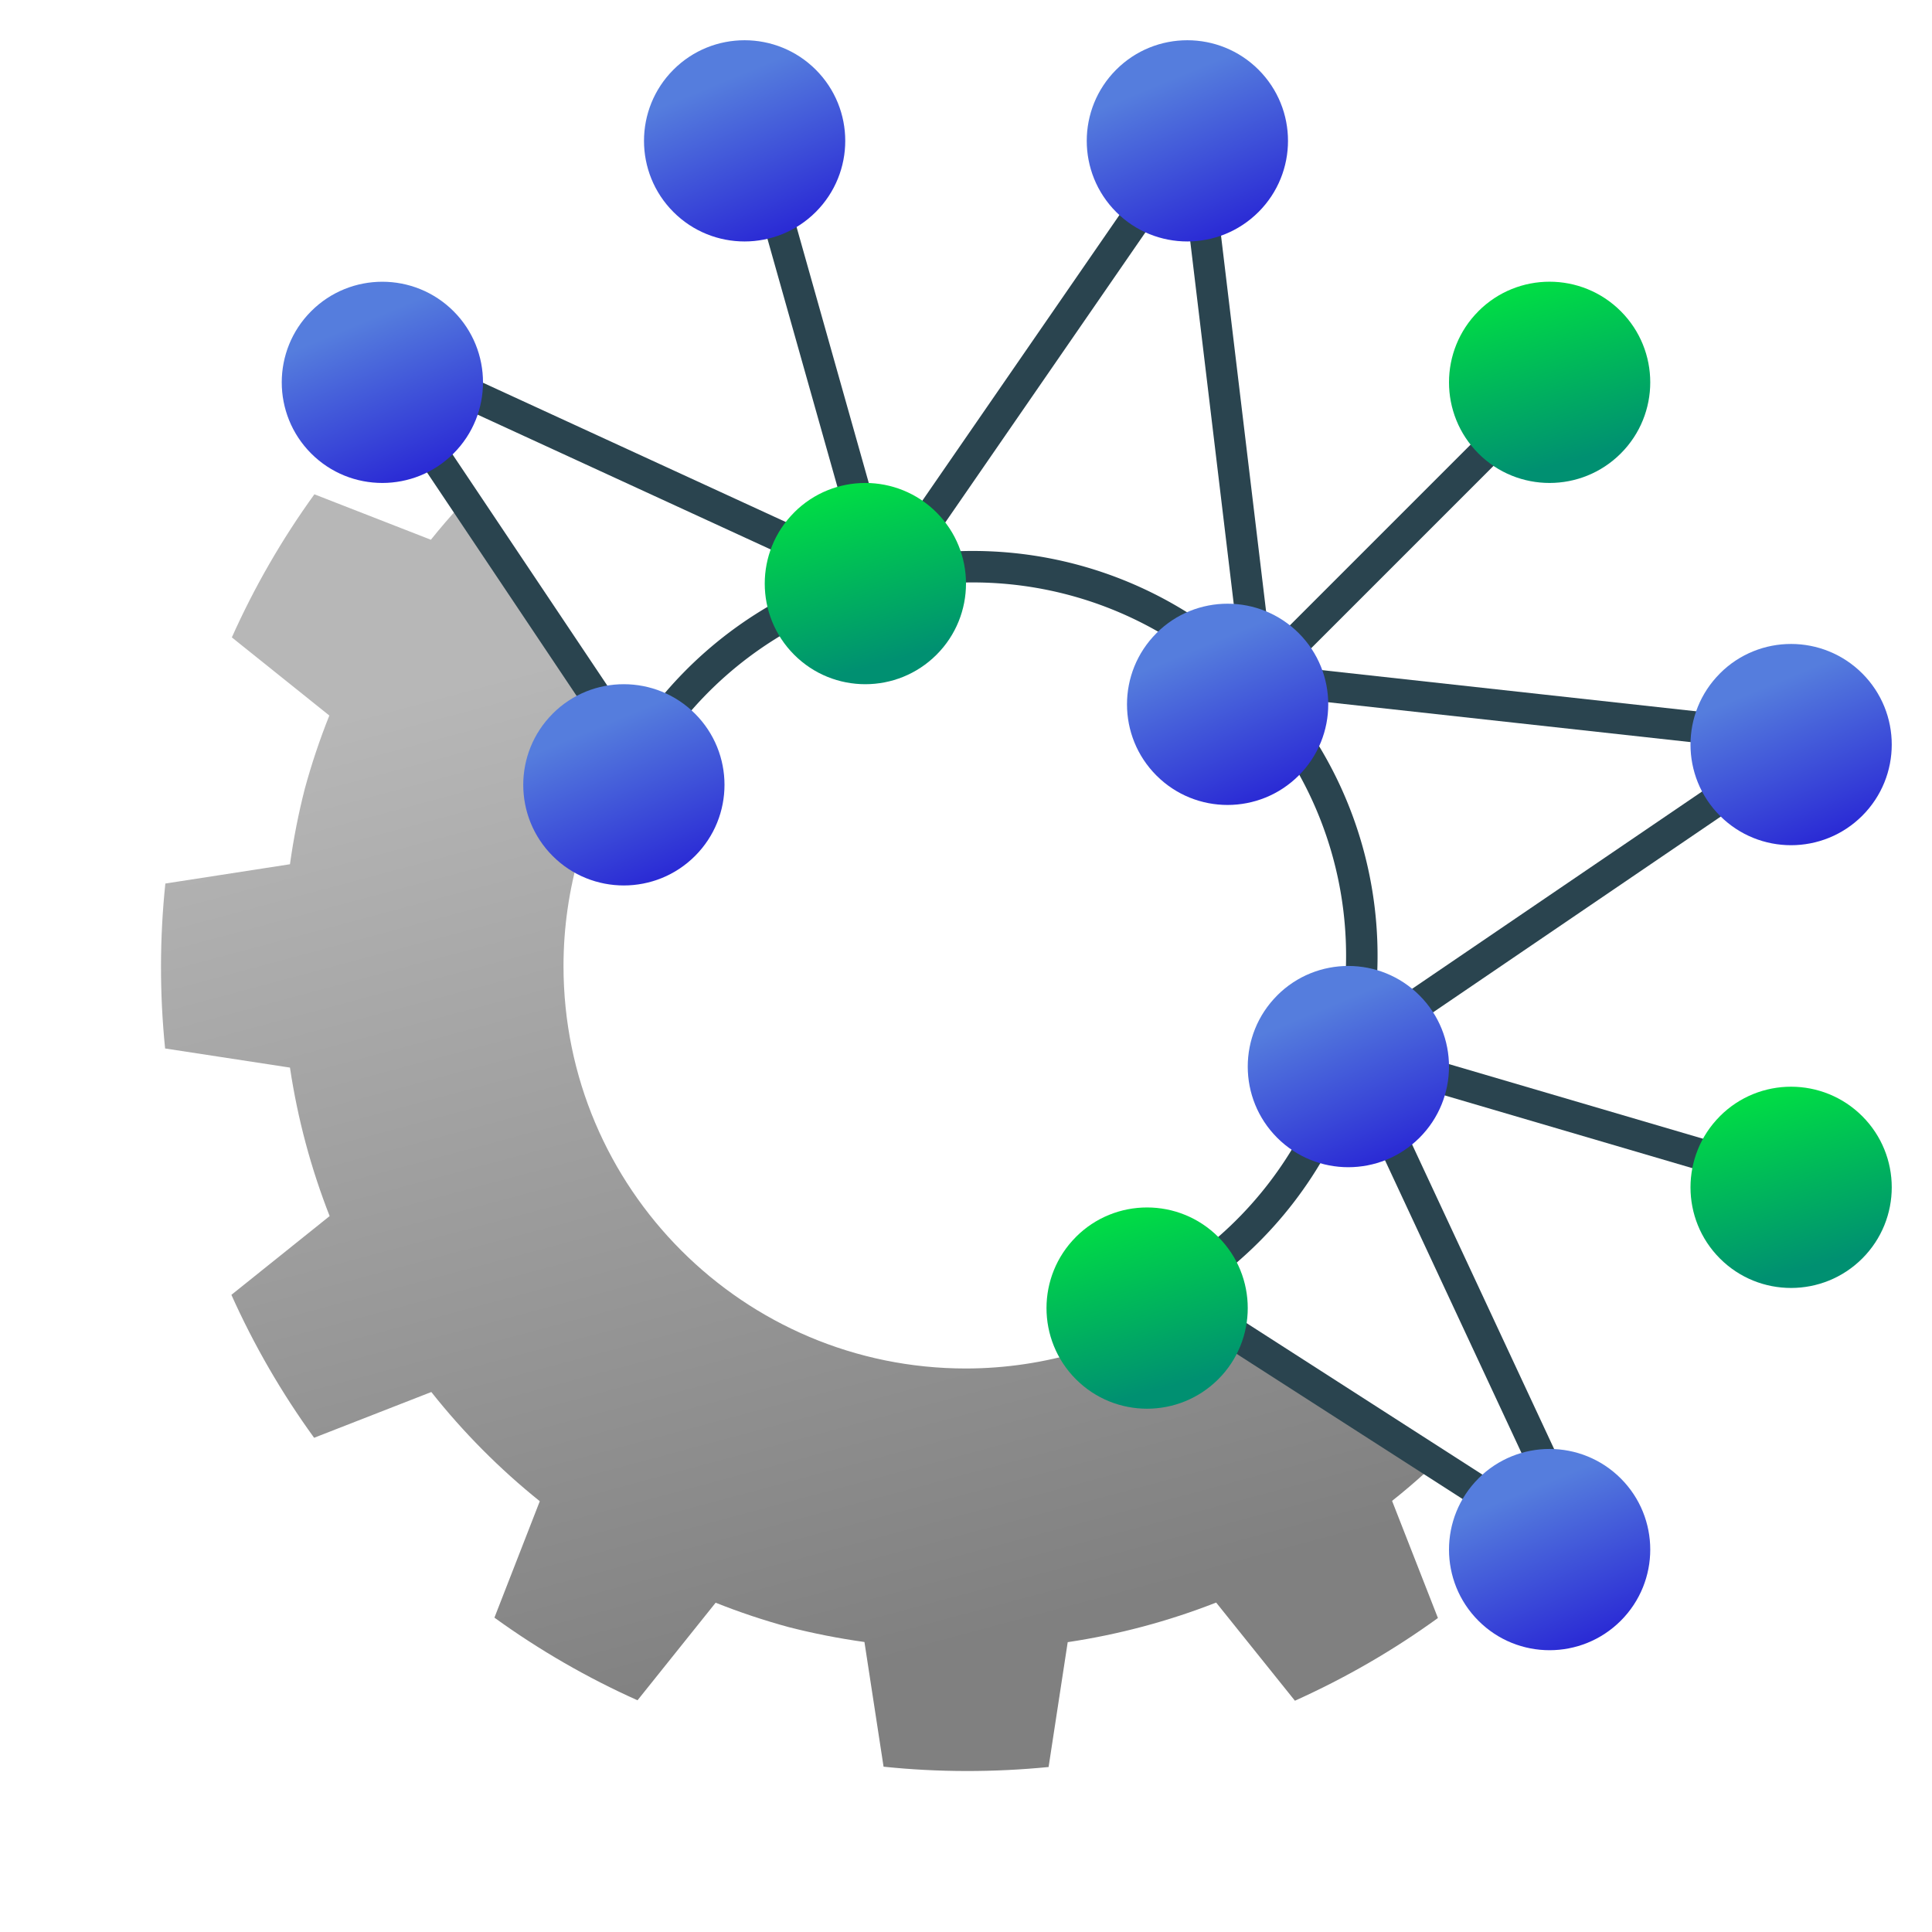 <?xml version="1.0" encoding="UTF-8" standalone="no"?>
<svg
   xmlns:dc="http://purl.org/dc/elements/1.1/"
   xmlns:cc="http://creativecommons.org/ns#"
   xmlns:rdf="http://www.w3.org/1999/02/22-rdf-syntax-ns#"
   xmlns:svg="http://www.w3.org/2000/svg"
   xmlns="http://www.w3.org/2000/svg"
   xmlns:xlink="http://www.w3.org/1999/xlink"
   xmlns:sodipodi="http://sodipodi.sourceforge.net/DTD/sodipodi-0.dtd"
   xmlns:inkscape="http://www.inkscape.org/namespaces/inkscape"
   width="48"
   height="48"
   version="1.1"
   id="svg18"
   sodipodi:docname="rocs.svg"
   inkscape:version="0.92.3 (2405546, 2018-03-11)">
  <defs
     id="defs22">
    <linearGradient
       inkscape:collect="always"
       id="linearGradient956">
      <stop
         style="stop-color:#009071;stop-opacity:1"
         offset="0"
         id="stop952" />
      <stop
         style="stop-color:#00dc45;stop-opacity:1"
         offset="1"
         id="stop954" />
    </linearGradient>
    <linearGradient
       inkscape:collect="always"
       id="linearGradient916">
      <stop
         style="stop-color:#2a2ad5;stop-opacity:1;"
         offset="0"
         id="stop912" />
      <stop
         style="stop-color:#557ddd;stop-opacity:1"
         offset="1"
         id="stop914" />
    </linearGradient>
    <linearGradient
       inkscape:collect="always"
       id="linearGradient908">
      <stop
         style="stop-color:#808080;stop-opacity:1;"
         offset="0"
         id="stop904" />
      <stop
         style="stop-color:#b7b7b7;stop-opacity:1"
         offset="1"
         id="stop906" />
    </linearGradient>
    <linearGradient
       inkscape:collect="always"
       xlink:href="#linearGradient908"
       id="linearGradient910"
       x1="23.727"
       y1="40.901"
       x2="16.923"
       y2="15.511"
       gradientUnits="userSpaceOnUse" />
    <linearGradient
       inkscape:collect="always"
       xlink:href="#linearGradient916"
       id="linearGradient918"
       x1="11.448"
       y1="11.055"
       x2="9.846"
       y2="7.181"
       gradientUnits="userSpaceOnUse"
       gradientTransform="matrix(0.972,0,0,0.972,0.193,0.703)" />
    <linearGradient
       inkscape:collect="always"
       xlink:href="#linearGradient916"
       id="linearGradient926"
       gradientUnits="userSpaceOnUse"
       gradientTransform="matrix(0.972,0,0,0.972,9.193,-5.297)"
       x1="11.448"
       y1="11.055"
       x2="9.846"
       y2="7.181" />
    <linearGradient
       inkscape:collect="always"
       xlink:href="#linearGradient916"
       id="linearGradient930"
       gradientUnits="userSpaceOnUse"
       gradientTransform="matrix(0.972,0,0,0.972,20.193,-5.297)"
       x1="11.448"
       y1="11.055"
       x2="9.846"
       y2="7.181" />
    <linearGradient
       inkscape:collect="always"
       xlink:href="#linearGradient916"
       id="linearGradient934"
       gradientUnits="userSpaceOnUse"
       gradientTransform="matrix(0.972,0,0,0.972,21.193,8.703)"
       x1="11.448"
       y1="11.055"
       x2="9.846"
       y2="7.181" />
    <linearGradient
       inkscape:collect="always"
       xlink:href="#linearGradient916"
       id="linearGradient938"
       gradientUnits="userSpaceOnUse"
       gradientTransform="matrix(0.972,0,0,0.972,6.193,10.703)"
       x1="11.448"
       y1="11.055"
       x2="9.846"
       y2="7.181" />
    <linearGradient
       inkscape:collect="always"
       xlink:href="#linearGradient916"
       id="linearGradient942"
       gradientUnits="userSpaceOnUse"
       gradientTransform="matrix(0.972,0,0,0.972,24.193,17.703)"
       x1="11.448"
       y1="11.055"
       x2="9.846"
       y2="7.181" />
    <linearGradient
       inkscape:collect="always"
       xlink:href="#linearGradient916"
       id="linearGradient946"
       gradientUnits="userSpaceOnUse"
       gradientTransform="matrix(0.972,0,0,0.972,29.193,29.703)"
       x1="11.448"
       y1="11.055"
       x2="9.846"
       y2="7.181" />
    <linearGradient
       inkscape:collect="always"
       xlink:href="#linearGradient916"
       id="linearGradient950"
       gradientUnits="userSpaceOnUse"
       gradientTransform="matrix(0.972,0,0,0.972,35.193,9.703)"
       x1="11.448"
       y1="11.055"
       x2="9.846"
       y2="7.181" />
    <linearGradient
       inkscape:collect="always"
       xlink:href="#linearGradient956"
       id="linearGradient958"
       x1="22.946"
       y1="16.384"
       x2="21.772"
       y2="12.005"
       gradientUnits="userSpaceOnUse"
       gradientTransform="matrix(0.972,0,0,0.972,0.271,0.39)" />
    <linearGradient
       inkscape:collect="always"
       xlink:href="#linearGradient956"
       id="linearGradient962"
       gradientUnits="userSpaceOnUse"
       gradientTransform="matrix(0.972,0,0,0.972,17.271,-4.61)"
       x1="22.946"
       y1="16.384"
       x2="21.772"
       y2="12.005" />
    <linearGradient
       inkscape:collect="always"
       xlink:href="#linearGradient956"
       id="linearGradient966"
       gradientUnits="userSpaceOnUse"
       gradientTransform="matrix(0.972,0,0,0.972,23.271,15.39)"
       x1="22.946"
       y1="16.384"
       x2="21.772"
       y2="12.005" />
    <linearGradient
       inkscape:collect="always"
       xlink:href="#linearGradient956"
       id="linearGradient970"
       gradientUnits="userSpaceOnUse"
       gradientTransform="matrix(0.972,0,0,0.972,7.271,18.39)"
       x1="22.946"
       y1="16.384"
       x2="21.772"
       y2="12.005" />
  </defs>
  <sodipodi:namedview
     pagecolor="#ffffff"
     bordercolor="#666666"
     borderopacity="1"
     objecttolerance="10"
     gridtolerance="10"
     guidetolerance="10"
     inkscape:pageopacity="0"
     inkscape:pageshadow="2"
     inkscape:window-width="1920"
     inkscape:window-height="1020"
     id="namedview20"
     showgrid="false"
     inkscape:zoom="19.69"
     inkscape:cx="27.279038"
     inkscape:cy="20.702391"
     inkscape:window-x="0"
     inkscape:window-y="30"
     inkscape:window-maximized="1"
     inkscape:current-layer="svg18" />
  <path
     style="color:#000000;opacity:1;fill:url(#linearGradient910);fill-opacity:1;stroke-width:3.001;stroke-linejoin:round"
     d="m 11.436,12.559 c -0.242,0.235 0.228,-0.248 0,0 -0.253,0.275 -0.497,0.559 -0.731,0.851 L 7.811,12.281 c -0.804,1.111 -1.491,2.303 -2.051,3.555 l 2.422,1.941 c -0.237,0.594 -0.441,1.201 -0.609,1.818 -0.158,0.618 -0.281,1.245 -0.369,1.877 l -3.096,0.479 c -0.142,1.362 -0.144,2.735 -0.006,4.098 l 3.102,0.475 c 0.189,1.263 0.52,2.501 0.986,3.689 l -2.441,1.957 c 0.561,1.251 1.25,2.441 2.055,3.551 l 2.912,-1.137 c 0.794,1.002 1.698,1.913 2.695,2.713 l -1.127,2.893 c 1.111,0.804 2.303,1.493 3.555,2.053 l 1.941,-2.424 c 0.594,0.237 1.201,0.439 1.818,0.607 0.618,0.158 1.247,0.281 1.879,0.369 l 0.475,3.098 c 1.362,0.142 2.737,0.142 4.1,0.008 l 0.475,-3.102 c 1.263,-0.189 2.499,-0.518 3.688,-0.984 l 1.957,2.439 c 1.251,-0.563 2.443,-1.25 3.553,-2.055 l -1.139,-2.91 c 0.291,-0.231 0.573,-0.471 0.847,-0.721 0.252,-0.23 -0.239,0.244 0,0 L 29.498,32.343 c -0.522,0.546 0.62,-0.41 0,0 C 27.88,33.412 25.972,33.997 24,34 18.477,34 14,29.523 14,24 c 0.001,-1.892 0.538,-3.726 1.525,-5.302 0.436,-0.696 -0.604,0.578 0,0 z"
     id="path874"
     inkscape:connector-curvature="0"
     sodipodi:nodetypes="csccccccccccccccccccccccccccsccsccscc" />
  <path
     style="fill:none;stroke:#2a444f;stroke-width:0.776;stroke-linecap:butt;stroke-linejoin:miter;stroke-miterlimit:4;stroke-dasharray:none;stroke-opacity:1"
     d="M 18.916,3.968 21.935,14.671"
     id="path5472"
     inkscape:connector-curvature="0"
     clip-path="none" />
  <path
     style="fill:none;stroke:#2a444f;stroke-width:0.776;stroke-linecap:butt;stroke-linejoin:miter;stroke-miterlimit:4;stroke-dasharray:none;stroke-opacity:1"
     d="m 30.991,17.141 6.861,-6.861"
     id="path5474"
     inkscape:connector-curvature="0"
     clip-path="none" />
  <path
     style="fill:none;stroke:#2a444f;stroke-width:0.776;stroke-linecap:butt;stroke-linejoin:miter;stroke-miterlimit:4;stroke-dasharray:none;stroke-opacity:1"
     d="m 33.564,26.094 5.935,12.727"
     id="path7675"
     inkscape:connector-curvature="0"
     sodipodi:nodetypes="cc"
     clip-path="none" />
  <path
     style="fill:none;stroke:#2a444f;stroke-width:0.776;stroke-linecap:butt;stroke-linejoin:miter;stroke-miterlimit:4;stroke-dasharray:none;stroke-opacity:1"
     d="M 21.883,14.482 9.688,8.873"
     id="path7671"
     inkscape:connector-curvature="0"
     sodipodi:nodetypes="cc"
     clip-path="none" />
  <path
     style="fill:none;stroke:#2a444f;stroke-width:0.776;stroke-linecap:butt;stroke-linejoin:miter;stroke-miterlimit:4;stroke-dasharray:none;stroke-opacity:1"
     d="M 21.883,14.619 29.614,3.413"
     id="path7653"
     inkscape:connector-curvature="0"
     sodipodi:nodetypes="cc"
     clip-path="none" />
  <path
     style="fill:none;stroke:#2a444f;stroke-width:0.776;stroke-linecap:butt;stroke-linejoin:miter;stroke-miterlimit:4;stroke-dasharray:none;stroke-opacity:1"
     d="m 29.651,3.401 1.615,13.465"
     id="path7655"
     inkscape:connector-curvature="0"
     sodipodi:nodetypes="cc"
     clip-path="none" />
  <path
     style="fill:none;stroke:#2a444f;stroke-width:0.776;stroke-linecap:butt;stroke-linejoin:miter;stroke-miterlimit:4;stroke-dasharray:none;stroke-opacity:1"
     d="m 33.512,26.111 11.852,3.482"
     id="path7661"
     inkscape:connector-curvature="0"
     sodipodi:nodetypes="cc"
     clip-path="none" />
  <path
     style="fill:none;stroke:#2a444f;stroke-width:0.776;stroke-linecap:butt;stroke-linejoin:miter;stroke-miterlimit:4;stroke-dasharray:none;stroke-opacity:1"
     d="M 44.768,18.446 33.529,26.094"
     id="path7659"
     inkscape:connector-curvature="0"
     sodipodi:nodetypes="cc"
     clip-path="none" />
  <path
     style="fill:none;stroke:#2a444f;stroke-width:0.776;stroke-linecap:butt;stroke-linejoin:miter;stroke-miterlimit:4;stroke-dasharray:none;stroke-opacity:1"
     d="m 31.265,16.866 13.479,1.483"
     id="path7657"
     inkscape:connector-curvature="0"
     sodipodi:nodetypes="cc"
     clip-path="none" />
  <path
     sodipodi:type="arc"
     style="fill:none;stroke:#2a444f;stroke-width:0.782;stroke-linecap:round;stroke-linejoin:miter;stroke-miterlimit:4;stroke-dasharray:none;stroke-dashoffset:0;stroke-opacity:1"
     id="path5632"
     sodipodi:cx="0.30045637"
     sodipodi:cy="33.880013"
     sodipodi:rx="9.6646233"
     sodipodi:ry="9.6646233"
     d="M -2.069,24.51 A 9.665,9.665 0 0 1 8.399,28.605 9.665,9.665 0 0 1 7.913,39.835 9.665,9.665 0 0 1 -2.87,43.01"
     transform="rotate(-45)"
     clip-path="none"
     sodipodi:start="4.4647013"
     sodipodi:end="1.9050016"
     sodipodi:open="true" />
  <path
     sodipodi:nodetypes="csssc"
     id="path4507-8-4"
     d="m 19.732,12.731 c -0.976,0.976 -0.976,2.561 -5e-6,3.537 0.976,0.976 2.56,0.974 3.536,-0.002 0.976,-0.976 0.976,-2.558 8e-6,-3.534 -0.976,-0.976 -2.56,-0.978 -3.536,-0.002 z"
     style="fill:url(#linearGradient958);fill-opacity:1;stroke:none;stroke-width:0.103"
     inkscape:connector-curvature="0" />
  <path
     sodipodi:nodetypes="csssc"
     id="path928"
     d="m 27.732,1.731 c -0.976,0.976 -0.976,2.561 -5e-6,3.537 0.976,0.976 2.56,0.974 3.536,-0.002 0.976,-0.976 0.976,-2.558 9e-6,-3.534 C 30.292,0.757 28.708,0.755 27.732,1.731 Z"
     style="fill:url(#linearGradient930);fill-opacity:1;stroke:none;stroke-width:0.103"
     inkscape:connector-curvature="0" />
  <path
     style="fill:none;stroke:#2a444f;stroke-width:0.776;stroke-linecap:butt;stroke-linejoin:miter;stroke-miterlimit:4;stroke-dasharray:none;stroke-opacity:1"
     d="m 29.407,32.329 9.735,6.254"
     id="path5635"
     inkscape:connector-curvature="0"
     sodipodi:nodetypes="cc"
     clip-path="none" />
  <path
     style="fill:none;stroke:#2a444f;stroke-width:0.776;stroke-linecap:butt;stroke-linejoin:miter;stroke-miterlimit:4;stroke-dasharray:none;stroke-opacity:1"
     d="M 15.655,18.577 9.229,8.979"
     id="path5633"
     inkscape:connector-curvature="0"
     sodipodi:nodetypes="cc"
     clip-path="none" />
  <path
     sodipodi:nodetypes="csssc"
     id="path4507-67-6-2"
     d="m 7.732,7.731 c -0.976,0.976 -0.976,2.561 -4.7e-6,3.537 0.976,0.976 2.56,0.974 3.536,-0.002 0.976,-0.976 0.976,-2.558 9e-6,-3.534 C 10.292,6.757 8.708,6.755 7.732,7.731 Z"
     style="fill:url(#linearGradient918);fill-opacity:1;stroke:none;stroke-width:0.103"
     inkscape:connector-curvature="0" />
  <path
     inkscape:connector-curvature="0"
     style="fill:url(#linearGradient926);fill-opacity:1;stroke:none;stroke-width:0.103"
     d="m 16.732,1.731 c -0.976,0.976 -0.976,2.561 -5e-6,3.537 0.976,0.976 2.56,0.974 3.536,-0.002 0.976,-0.976 0.976,-2.558 9e-6,-3.534 C 19.292,0.757 17.708,0.755 16.732,1.731 Z"
     id="path924"
     sodipodi:nodetypes="csssc" />
  <path
     inkscape:connector-curvature="0"
     style="fill:url(#linearGradient934);fill-opacity:1;stroke:none;stroke-width:0.103"
     d="m 28.732,15.731 c -0.976,0.976 -0.976,2.561 -5e-6,3.537 0.976,0.976 2.56,0.974 3.536,-0.002 0.976,-0.976 0.976,-2.558 9e-6,-3.534 -0.976,-0.976 -2.56,-0.978 -3.536,-0.002 z"
     id="path932"
     sodipodi:nodetypes="csssc" />
  <path
     sodipodi:nodetypes="csssc"
     id="path936"
     d="m 13.732,17.731 c -0.976,0.976 -0.976,2.561 -5e-6,3.537 0.976,0.976 2.56,0.974 3.536,-0.002 0.976,-0.976 0.976,-2.558 9e-6,-3.534 -0.976,-0.976 -2.56,-0.978 -3.536,-0.002 z"
     style="fill:url(#linearGradient938);fill-opacity:1;stroke:none;stroke-width:0.103"
     inkscape:connector-curvature="0" />
  <path
     sodipodi:nodetypes="csssc"
     id="path940"
     d="m 31.732,24.731 c -0.976,0.976 -0.976,2.561 -5e-6,3.537 0.976,0.976 2.56,0.974 3.536,-0.002 0.976,-0.976 0.976,-2.558 9e-6,-3.534 -0.976,-0.976 -2.56,-0.978 -3.536,-0.002 z"
     style="fill:url(#linearGradient942);fill-opacity:1;stroke:none;stroke-width:0.103"
     inkscape:connector-curvature="0" />
  <path
     inkscape:connector-curvature="0"
     style="fill:url(#linearGradient946);fill-opacity:1;stroke:none;stroke-width:0.103"
     d="m 36.732,36.731 c -0.976,0.976 -0.976,2.561 -5e-6,3.537 0.976,0.976 2.56,0.974 3.536,-0.002 0.976,-0.976 0.976,-2.558 9e-6,-3.534 -0.976,-0.976 -2.56,-0.978 -3.536,-0.002 z"
     id="path944"
     sodipodi:nodetypes="csssc" />
  <path
     sodipodi:nodetypes="csssc"
     id="path948"
     d="m 42.732,16.731 c -0.976,0.976 -0.976,2.561 -5e-6,3.537 0.976,0.976 2.56,0.974 3.536,-0.002 0.976,-0.976 0.976,-2.558 9e-6,-3.534 -0.976,-0.976 -2.56,-0.978 -3.536,-0.002 z"
     style="fill:url(#linearGradient950);fill-opacity:1;stroke:none;stroke-width:0.103"
     inkscape:connector-curvature="0" />
  <path
     inkscape:connector-curvature="0"
     style="fill:url(#linearGradient962);fill-opacity:1;stroke:none;stroke-width:0.103"
     d="m 36.732,7.731 c -0.976,0.976 -0.976,2.561 -5e-6,3.537 0.976,0.976 2.56,0.974 3.536,-0.002 0.976,-0.976 0.976,-2.558 8e-6,-3.534 -0.976,-0.976 -2.56,-0.978 -3.536,-0.002 z"
     id="path960"
     sodipodi:nodetypes="csssc" />
  <path
     sodipodi:nodetypes="csssc"
     id="path964"
     d="m 42.732,27.731 c -0.976,0.976 -0.976,2.561 -5e-6,3.537 0.976,0.976 2.56,0.974 3.536,-0.002 0.976,-0.976 0.976,-2.558 8e-6,-3.534 -0.976,-0.976 -2.56,-0.978 -3.536,-0.002 z"
     style="fill:url(#linearGradient966);fill-opacity:1;stroke:none;stroke-width:0.103"
     inkscape:connector-curvature="0" />
  <path
     inkscape:connector-curvature="0"
     style="fill:url(#linearGradient970);fill-opacity:1;stroke:none;stroke-width:0.103"
     d="m 26.732,30.731 c -0.976,0.976 -0.976,2.561 -5e-6,3.537 0.976,0.976 2.56,0.974 3.536,-0.002 0.976,-0.976 0.976,-2.558 8e-6,-3.534 -0.976,-0.976 -2.56,-0.978 -3.536,-0.002 z"
     id="path968"
     sodipodi:nodetypes="csssc" />
</svg>

